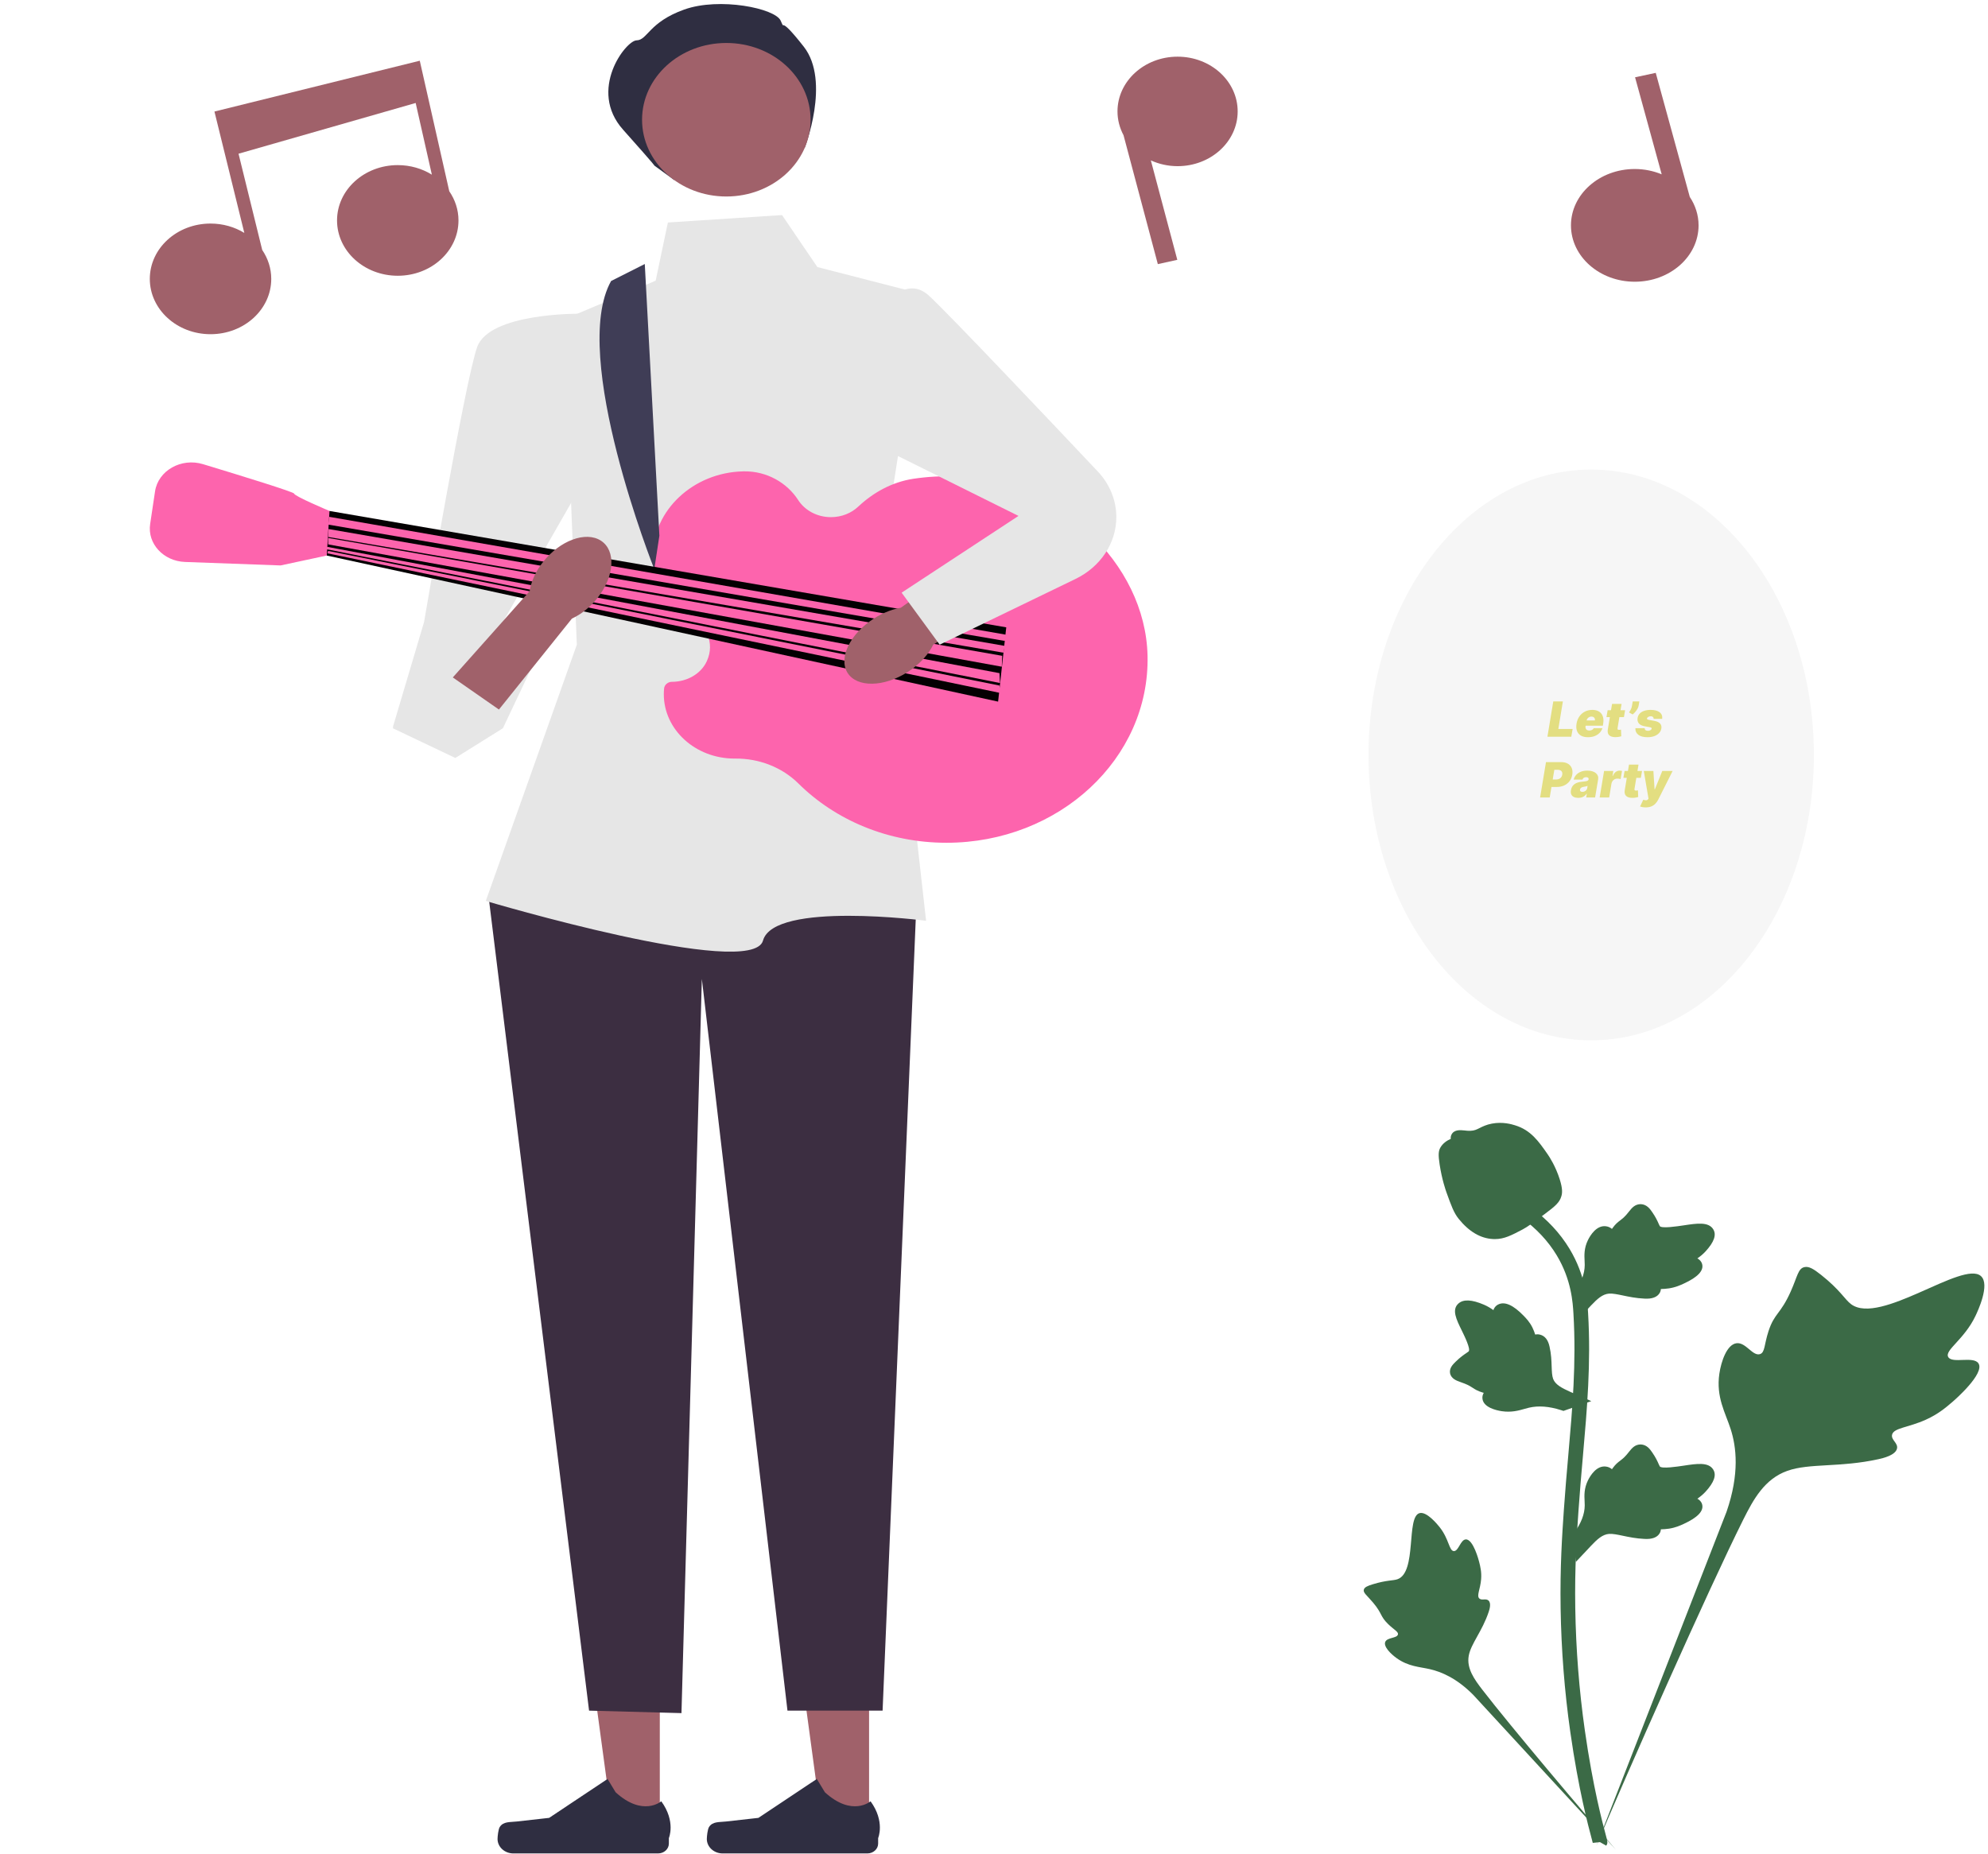 <svg width="491" height="458" viewBox="0 0 491 458" fill="none" xmlns="http://www.w3.org/2000/svg">
<rect width="491" height="458" fill="white"/>
<g id="undraw_compose_music_re_wpiw 1" clip-path="url(#clip0_0_1)">
<path id="Vector" d="M396.707 455.947L395.173 455.071L394.802 453.457L395.173 455.071L393.385 455.258C393.357 455.106 393.26 454.759 393.113 454.214C392.312 451.232 389.872 442.157 387.836 427.864C386.415 417.886 385.611 407.629 385.445 397.371C385.279 387.098 385.813 379.32 386.24 373.069C386.564 368.354 386.956 363.864 387.341 359.491C388.366 347.807 389.333 336.77 388.614 324.551C388.455 321.823 388.121 316.145 384.48 310.103C382.369 306.599 379.46 303.488 375.834 300.86L378.089 298.278C382.091 301.182 385.309 304.628 387.654 308.519C391.69 315.218 392.054 321.404 392.229 324.377C392.961 336.812 391.984 347.955 390.948 359.752C390.566 364.109 390.174 368.579 389.852 373.275C389.428 379.468 388.9 387.178 389.064 397.32C389.227 407.455 390.022 417.587 391.423 427.438C393.434 441.551 395.839 450.491 396.629 453.429C397.05 454.997 397.138 455.325 396.707 455.947V455.947Z" fill="#3B6A46"/>
<path id="Let&#226;&#128;&#153;s Party" d="M382.185 182L383.634 173.273H386.003L384.878 180.091H388.407L388.083 182H382.185ZM392.194 182.119C391.495 182.119 390.915 181.986 390.455 181.719C389.995 181.449 389.671 181.062 389.484 180.56C389.296 180.054 389.262 179.449 389.381 178.744C389.495 178.068 389.729 177.477 390.085 176.972C390.442 176.466 390.893 176.072 391.435 175.791C391.981 175.51 392.592 175.369 393.268 175.369C393.762 175.369 394.195 175.446 394.567 175.599C394.942 175.753 395.248 175.976 395.484 176.268C395.719 176.561 395.879 176.915 395.961 177.33C396.046 177.741 396.046 178.207 395.961 178.727L395.876 179.273H390.029L390.234 177.977H393.915C393.944 177.79 393.925 177.625 393.86 177.483C393.798 177.338 393.697 177.226 393.558 177.146C393.421 177.064 393.256 177.023 393.063 177.023C392.87 177.023 392.688 177.064 392.518 177.146C392.35 177.229 392.207 177.344 392.087 177.491C391.971 177.639 391.893 177.812 391.853 178.011L391.597 179.375C391.563 179.585 391.576 179.773 391.636 179.938C391.695 180.102 391.799 180.232 391.947 180.325C392.094 180.419 392.285 180.466 392.518 180.466C392.677 180.466 392.827 180.445 392.969 180.402C393.114 180.357 393.242 180.291 393.353 180.206C393.467 180.118 393.558 180.011 393.626 179.886H395.773C395.62 180.341 395.377 180.736 395.045 181.071C394.715 181.403 394.309 181.662 393.826 181.847C393.346 182.028 392.802 182.119 392.194 182.119ZM401.37 175.455L401.08 177.159H396.767L397.057 175.455H401.37ZM398.148 173.886H400.5L399.503 179.895C399.489 179.986 399.492 180.062 399.512 180.125C399.532 180.185 399.571 180.23 399.631 180.261C399.694 180.29 399.776 180.304 399.878 180.304C399.946 180.304 400.03 180.295 400.13 180.278C400.229 180.259 400.304 180.244 400.355 180.236L400.424 181.889C400.304 181.923 400.144 181.962 399.942 182.004C399.743 182.05 399.512 182.08 399.248 182.094C398.696 182.119 398.248 182.061 397.901 181.919C397.557 181.777 397.319 181.555 397.185 181.254C397.054 180.95 397.032 180.571 397.117 180.116L398.148 173.886ZM404.888 173.273L404.718 174.295C404.673 174.574 404.57 174.852 404.411 175.131C404.252 175.406 404.067 175.663 403.857 175.902C403.647 176.138 403.44 176.335 403.235 176.494L402.332 176C402.482 175.795 402.629 175.558 402.771 175.288C402.913 175.018 403.016 174.687 403.082 174.295L403.252 173.273H404.888ZM410.527 177.585H408.414C408.425 177.449 408.401 177.332 408.341 177.236C408.282 177.139 408.198 177.065 408.09 177.014C407.985 176.963 407.865 176.938 407.732 176.938C407.499 176.938 407.287 176.99 407.097 177.095C406.907 177.197 406.8 177.332 406.777 177.5C406.763 177.565 406.784 177.626 406.841 177.683C406.898 177.74 407.047 177.793 407.289 177.841L408.584 178.08C409.232 178.199 409.703 178.416 409.999 178.732C410.297 179.044 410.405 179.457 410.323 179.972C410.246 180.418 410.05 180.801 409.735 181.122C409.419 181.443 409.019 181.69 408.533 181.864C408.05 182.034 407.516 182.119 406.931 182.119C405.9 182.119 405.127 181.913 404.613 181.501C404.101 181.089 403.868 180.551 403.914 179.886H406.198C406.203 180.099 406.275 180.26 406.411 180.368C406.55 180.473 406.735 180.528 406.965 180.534C407.215 180.543 407.434 180.493 407.621 180.385C407.809 180.274 407.914 180.136 407.936 179.972C407.945 179.878 407.904 179.807 407.813 179.759C407.725 179.71 407.556 179.662 407.306 179.614L406.181 179.409C405.533 179.293 405.061 179.06 404.766 178.71C404.471 178.358 404.368 177.909 404.459 177.364C404.533 176.929 404.709 176.564 404.988 176.268C405.269 175.973 405.638 175.75 406.096 175.599C406.553 175.446 407.081 175.369 407.681 175.369C408.661 175.369 409.402 175.567 409.905 175.962C410.411 176.354 410.618 176.895 410.527 177.585ZM380.38 197L381.829 188.273H385.596C386.244 188.273 386.789 188.401 387.233 188.656C387.676 188.912 387.994 189.271 388.187 189.734C388.38 190.197 388.426 190.739 388.324 191.358C388.221 191.989 387.994 192.533 387.642 192.99C387.292 193.445 386.846 193.795 386.304 194.043C385.764 194.287 385.159 194.409 384.488 194.409H382.238L382.545 192.568H384.318C384.602 192.568 384.852 192.52 385.068 192.423C385.284 192.324 385.458 192.185 385.592 192.006C385.725 191.824 385.812 191.608 385.852 191.358C385.892 191.108 385.873 190.895 385.797 190.719C385.723 190.54 385.595 190.403 385.413 190.31C385.234 190.213 385.005 190.165 384.727 190.165H383.892L382.75 197H380.38ZM389.803 197.102C389.388 197.102 389.032 197.034 388.734 196.898C388.438 196.759 388.222 196.548 388.086 196.267C387.952 195.983 387.923 195.625 387.996 195.193C388.056 194.835 388.168 194.53 388.333 194.277C388.498 194.024 388.702 193.817 388.947 193.655C389.191 193.493 389.465 193.369 389.769 193.284C390.076 193.196 390.4 193.139 390.741 193.114C391.11 193.085 391.41 193.05 391.64 193.007C391.87 192.964 392.042 192.906 392.156 192.832C392.269 192.759 392.337 192.659 392.36 192.534V192.517C392.386 192.347 392.34 192.216 392.224 192.125C392.11 192.034 391.951 191.989 391.746 191.989C391.525 191.989 391.333 192.037 391.171 192.134C391.012 192.23 390.903 192.381 390.843 192.585H388.678C388.769 192.187 388.955 191.821 389.237 191.486C389.521 191.148 389.897 190.878 390.366 190.676C390.837 190.472 391.4 190.369 392.053 190.369C392.519 190.369 392.928 190.425 393.281 190.536C393.633 190.643 393.924 190.795 394.154 190.991C394.387 191.185 394.55 191.412 394.644 191.673C394.741 191.932 394.763 192.213 394.712 192.517L393.962 197H391.763L391.917 196.08H391.866C391.695 196.324 391.504 196.521 391.29 196.672C391.08 196.822 390.85 196.932 390.6 197C390.353 197.068 390.087 197.102 389.803 197.102ZM390.826 195.619C391.002 195.619 391.175 195.582 391.346 195.509C391.516 195.435 391.663 195.328 391.785 195.189C391.907 195.05 391.985 194.881 392.019 194.682L392.104 194.136C392.042 194.162 391.972 194.186 391.896 194.209C391.822 194.229 391.744 194.249 391.661 194.268C391.582 194.288 391.496 194.307 391.406 194.324C391.317 194.341 391.227 194.358 391.133 194.375C390.945 194.403 390.788 194.45 390.66 194.516C390.532 194.578 390.433 194.656 390.362 194.75C390.29 194.841 390.246 194.943 390.229 195.057C390.204 195.236 390.245 195.375 390.353 195.474C390.464 195.571 390.621 195.619 390.826 195.619ZM395.086 197L396.177 190.455H398.461L398.257 191.699H398.325C398.521 191.239 398.767 190.902 399.062 190.689C399.358 190.476 399.68 190.369 400.029 190.369C400.132 190.369 400.23 190.378 400.324 190.395C400.42 190.409 400.515 190.429 400.609 190.455L400.268 192.466C400.157 192.423 400.02 192.393 399.855 192.376C399.69 192.357 399.544 192.347 399.416 192.347C399.189 192.347 398.975 192.399 398.777 192.504C398.581 192.607 398.413 192.751 398.274 192.939C398.137 193.124 398.047 193.341 398.001 193.591L397.439 197H395.086ZM405.553 190.455L405.263 192.159H400.951L401.241 190.455H405.553ZM402.332 188.886H404.684L403.687 194.895C403.673 194.986 403.675 195.062 403.695 195.125C403.715 195.185 403.755 195.23 403.815 195.261C403.877 195.29 403.96 195.304 404.062 195.304C404.13 195.304 404.214 195.295 404.313 195.278C404.413 195.259 404.488 195.244 404.539 195.236L404.607 196.889C404.488 196.923 404.327 196.962 404.126 197.004C403.927 197.05 403.695 197.08 403.431 197.094C402.88 197.119 402.431 197.061 402.085 196.919C401.741 196.777 401.502 196.555 401.369 196.254C401.238 195.95 401.215 195.571 401.3 195.116L402.332 188.886ZM406.453 199.455C406.181 199.455 405.926 199.433 405.691 199.391C405.455 199.351 405.249 199.295 405.073 199.224L405.865 197.554C406.047 197.622 406.215 197.666 406.368 197.686C406.525 197.706 406.662 197.695 406.782 197.652C406.901 197.609 406.999 197.528 407.076 197.409L407.152 197.29L405.985 190.455H408.354L408.652 194.989H408.721L410.553 190.455H413.11L409.547 197.545C409.365 197.906 409.138 198.23 408.865 198.517C408.596 198.807 408.263 199.036 407.868 199.203C407.473 199.371 407.002 199.455 406.453 199.455Z" fill="#E6E065"/>
<g id="music1">
<path id="Vector_2" d="M103.676 15L52.964 27.553L60.342 57.539C57.956 56.08 55.087 55.227 51.997 55.227C43.715 55.227 37 61.346 37 68.894C37 76.441 43.715 82.56 51.997 82.56C60.28 82.56 66.995 76.441 66.995 68.894C66.995 66.27 66.169 63.828 64.763 61.747L58.913 37.973L102.662 25.439L106.663 43.148C104.262 41.66 101.363 40.788 98.239 40.788C89.957 40.788 83.242 46.907 83.242 54.455C83.242 62.002 89.957 68.121 98.239 68.121C106.522 68.121 113.237 62.002 113.237 54.455C113.237 51.803 112.395 49.337 110.961 47.241L103.676 15V15Z" fill="#A0616A"/>
</g>
<g id="music2 ">
<path id="Vector_3" d="M290.842 14C282.645 14 276 20.055 276 27.524C276 29.636 276.546 31.626 277.493 33.407L285.964 65.248L290.772 64.186L284.238 39.623C286.229 40.527 288.466 41.049 290.842 41.049C299.039 41.049 305.683 34.994 305.683 27.524C305.683 20.055 299.039 14 290.842 14V14Z" fill="#A0616A"/>
</g>
<g id="music3">
<path id="Vector_4" d="M417.346 48.647L408.937 18L403.832 19.093L410.409 43.065C408.386 42.231 406.138 41.751 403.758 41.751C395.055 41.751 388 47.984 388 55.674C388 63.363 395.055 69.596 403.758 69.596C412.461 69.596 419.516 63.363 419.516 55.674C419.516 53.107 418.717 50.712 417.346 48.647V48.647Z" fill="#A0616A"/>
</g>
<g id="lady">
<g id="rightleg">
<path id="Vector_5" d="M214.645 451.565L203.109 451.564L197.622 411.016L214.648 411.018L214.645 451.565Z" fill="#A0616A"/>
<path id="Vector_6" d="M175.122 451.326C174.762 451.878 174.573 453.657 174.573 454.298C174.573 456.268 176.326 457.866 178.488 457.866H214.214C215.689 457.866 216.885 456.776 216.885 455.432V454.076C216.885 454.076 218.652 450.003 215.014 444.982C215.014 444.982 210.491 448.913 203.734 442.756L201.741 439.466L187.317 449.079L179.322 449.976C177.572 450.172 176.021 449.946 175.122 451.326H175.122V451.326Z" fill="#2F2E41"/>
</g>
<g id="leftleg">
<path id="Vector_7" d="M162.958 451.565L151.422 451.564L145.934 411.016L162.96 411.018L162.958 451.565Z" fill="#A0616A"/>
<path id="Vector_8" d="M123.434 451.326C123.075 451.878 122.885 453.657 122.885 454.298C122.885 456.268 124.638 457.866 126.801 457.866H162.527C164.002 457.866 165.198 456.776 165.198 455.432V454.076C165.198 454.076 166.965 450.003 163.326 444.982C163.326 444.982 158.804 448.913 152.047 442.756L150.054 439.466L135.629 449.079L127.634 449.976C125.885 450.172 124.334 449.946 123.434 451.326H123.434V451.326Z" fill="#2F2E41"/>
</g>
<path id="Vector_9" d="M215.636 197.182L226.376 222.262L217.985 422.59H194.491L173.346 241.836L168.312 423.201L145.489 422.59L120.652 221.344L137.098 203.299L215.636 197.182Z" fill="#3C2E41"/>
<path id="Vector_10" d="M164.956 54.965L193.149 53.13L201.875 65.975L228.054 72.704L218.321 134.79L228.726 227.461C228.726 227.461 191.135 222.568 188.45 232.355C185.765 242.142 119.981 222.568 119.981 222.568L142.468 159.258L140.454 109.711L134.413 80.962L161.935 69.34L164.956 54.965V54.965Z" fill="#E6E6E6"/>
<path id="Vector_11" d="M165.946 168.433C169.66 168.437 173.114 166.486 174.558 163.367C175.65 161.008 175.547 158.746 174.73 156.806C174.993 156.706 175.254 156.603 175.523 156.515C175.127 156.369 174.743 156.204 174.359 156.039C173.02 153.608 170.455 151.845 167.399 151.416C163.615 147.722 161.288 142.771 161.264 137.323C161.214 126.094 171.21 116.715 183.529 116.446C183.626 116.444 183.722 116.442 183.819 116.441C189.335 116.383 194.339 119.195 197.134 123.529C198.765 126.058 201.779 127.756 205.231 127.756C207.875 127.756 210.259 126.76 211.964 125.158C215.677 121.668 220.327 119.072 225.59 118.275C229.046 117.752 232.623 117.554 236.282 117.72C261.334 118.855 282.887 139.087 283.422 161.939C284.018 187.39 261.555 208.193 233.76 208.193C219.297 208.193 206.285 202.557 197.21 193.566C193.18 189.575 187.535 187.339 181.583 187.395C181.523 187.395 181.462 187.395 181.402 187.395C171.763 187.395 163.949 180.275 163.949 171.492C163.949 171.004 163.975 170.523 164.025 170.048C164.118 169.16 164.966 168.432 165.946 168.433L165.946 168.433Z" fill="#FD64AD"/>
<path id="Vector_12" d="M83.397 128.062L81.383 126.227C81.383 126.227 72.657 122.556 72.657 121.945C72.657 121.562 59.771 117.585 50.13 114.662C44.745 113.03 39.059 116.26 38.293 121.383L37.084 129.456C36.362 134.284 40.359 138.629 45.702 138.824L69.3 139.684L80.712 137.237L83.397 128.062V128.062Z" fill="#FD64AD"/>
<path id="Vector_13" d="M150.933 69.416L159.25 65.219L162.857 132.343L161.599 140.601C161.599 140.601 140.602 87.842 150.933 69.416H150.933Z" fill="#3F3D56"/>
<g id="head">
<path id="Vector_14" d="M161.599 40.896L166.574 44.515L160.928 24.992C160.928 24.992 176.703 24.686 178.045 16.734C178.045 16.734 190.464 16.428 193.82 16.428C197.176 16.428 198.691 36.666 198.691 36.666C198.691 36.666 205.231 20.099 198.519 11.535C191.806 2.971 194.155 8.171 192.813 5.112C191.47 2.054 177.71 -0.759 168.983 2.36C160.257 5.478 159.921 9.924 157.236 9.965C154.551 10.006 145.153 22.24 153.88 32.027C162.606 41.814 161.599 40.896 161.599 40.896V40.896Z" fill="#2F2E41"/>
<path id="Vector_15" d="M179.388 48.542C190.88 48.542 200.197 40.053 200.197 29.58C200.197 19.107 190.88 10.617 179.388 10.617C167.895 10.617 158.578 19.107 158.578 29.58C158.578 40.053 167.895 48.542 179.388 48.542Z" fill="#A0616A"/>
</g>
<g id="lefthand">
<path id="Vector_16" d="M102.365 165.669L97.021 179.903L112.46 187.243L124.207 179.903L131.591 164.305L109.775 158.494" fill="#E6E6E6"/>
</g>
<path id="Vector_17" d="M143.338 77.498C143.338 77.498 120.872 77.192 117.841 85.756C114.809 94.32 104.74 153.654 104.74 153.654L97.021 179.65L131.591 164.052L124.207 153.67L148.373 111.447L143.338 77.498H143.338Z" fill="#E6E6E6"/>
<g id="strings">
<path id="Vector_18" d="M248.528 154.976L81.383 126.227L80.712 137.237L246.514 173.327L248.528 154.976Z" fill="#040002"/>
<path id="Vector_19" d="M248.192 158.34L248.591 156.816L81.339 127.679L81.047 129.591L248.192 158.34Z" fill="#FD64AD"/>
<path id="Vector_20" d="M246.98 168.729L246.85 166.292L80.783 135.087L80.64 135.684L246.98 168.729Z" fill="#FD64AD"/>
<path id="Vector_21" d="M247.809 161.234L248.192 159.564L81.157 130.695L81.047 132.649L247.809 161.234Z" fill="#FD64AD"/>
<path id="Vector_22" d="M247.426 164.701L247.521 162.01L81.026 132.891L81.047 134.484L247.426 164.701Z" fill="#FD64AD"/>
<path id="Vector_23" d="M246.977 171.171L246.85 169.351L81.033 136.096L80.884 136.692L246.977 171.171Z" fill="#FD64AD"/>
</g>
<g id="leftarm">
<path id="Vector_24" d="M134.087 138.87C132.257 141.212 131.159 143.737 130.816 146.039L111.835 167.349L123.227 175.282L141.255 152.811C143.53 151.763 145.789 149.992 147.619 147.649C151.8 142.298 152.16 135.995 148.423 133.571C144.687 131.146 138.268 133.519 134.087 138.87L134.087 138.87Z" fill="#A0616A"/>
</g>
<g id="righthand">
<path id="Vector_25" d="M225.173 165.331C227.639 163.538 229.457 161.385 230.481 159.258L255.161 143.526L246.603 133.044L222.488 150.13C219.985 150.568 217.278 151.705 214.812 153.499C209.177 157.596 206.929 163.565 209.79 166.833C212.651 170.1 219.538 169.428 225.173 165.331V165.331Z" fill="#A0616A"/>
</g>
<path id="Vector_26" d="M217.314 76.68C217.314 76.68 223.355 67.504 229.397 73.01C234.177 77.366 260.394 105.086 271.129 116.467C274.089 119.605 275.714 123.604 275.714 127.742C275.714 134.143 271.836 140.022 265.631 143.024L232.082 159.258L222.684 146.412L251.549 127.45L207.245 105.429L217.314 76.68V76.68Z" fill="#E6E6E6"/>
</g>
<g id="eclipse">
<path id="Ellipse 1" d="M448 186.5C448 225.436 423.376 257 393 257C362.624 257 338 225.436 338 186.5C338 147.564 362.624 116 393 116C423.376 116 448 147.564 448 186.5Z" fill="#D9D9D9" fill-opacity="0.24"/>
</g>
<g id="flower">
<path id="Vector_27" d="M488.644 336.803C487.425 334.93 482.15 336.936 481.18 335.235C480.214 333.541 485.115 330.96 487.915 325.063C488.42 323.999 491.602 317.298 489.246 315.23C484.781 311.31 464.349 327.485 457.199 322.192C455.629 321.031 454.533 318.711 449.784 314.946C447.894 313.449 446.752 312.772 445.646 313.024C444.077 313.381 443.953 315.294 442.271 319.057C439.748 324.699 438.255 324.358 436.785 328.859C435.694 332.201 435.943 334.144 434.659 334.522C432.842 335.058 431.169 331.514 428.866 331.831C426.516 332.155 425.096 336.282 424.647 339.372C423.805 345.17 426.142 348.996 427.437 353.02C428.844 357.392 429.68 364.041 426.429 373.454L394.257 456.056C401.359 439.106 421.925 392.643 430.567 375.377C433.062 370.392 435.816 365.337 441.472 363.341C446.917 361.42 454.396 362.567 463.93 360.474C465.043 360.23 468.133 359.514 468.522 357.857C468.843 356.488 467.026 355.724 467.305 354.442C467.68 352.722 471.254 352.701 475.646 350.716C478.743 349.317 480.672 347.653 482.331 346.222C482.832 345.79 490.267 339.297 488.644 336.803V336.803Z" fill="#3B6A46"/>
<path id="Vector_28" d="M362.068 380.288C360.707 380.293 360.265 383.231 359.07 383.174C357.878 383.117 357.902 380.18 355.534 377.227C355.107 376.694 352.415 373.337 350.622 373.794C347.223 374.66 350.039 388.465 345.125 390.136C344.047 390.503 342.481 390.324 339.083 391.362C337.731 391.775 337.037 392.091 336.854 392.658C336.593 393.462 337.588 394.07 339.129 395.908C341.44 398.664 340.826 399.233 342.826 401.19C344.311 402.642 345.43 403.091 345.263 403.775C345.027 404.742 342.635 404.467 342.142 405.589C341.638 406.733 343.451 408.559 344.986 409.652C347.866 411.701 350.601 411.76 353.142 412.342C355.903 412.974 359.725 414.519 363.857 418.688L399.065 456.911C391.985 448.843 372.893 426.239 366.087 417.393C364.122 414.839 362.194 412.148 362.751 409.043C363.287 406.053 366.063 403.039 367.686 398.171C367.876 397.603 368.382 396.014 367.602 395.362C366.957 394.824 366.021 395.416 365.411 394.921C364.593 394.257 365.613 392.653 365.811 390.116C365.951 388.327 365.611 386.984 365.319 385.829C365.231 385.481 363.879 380.282 362.068 380.288V380.288Z" fill="#3B6A46"/>
<path id="Vector_29" d="M389.218 385.842L388.398 379.172L388.773 378.666C390.506 376.328 391.39 374.045 391.4 371.877C391.402 371.533 391.385 371.188 391.367 370.837C391.296 369.446 391.208 367.716 392.197 365.7C392.752 364.576 394.311 361.974 396.654 362.296C397.285 362.377 397.762 362.641 398.124 362.95C398.177 362.873 398.232 362.795 398.29 362.712C399.02 361.697 399.598 361.262 400.155 360.844C400.582 360.522 401.024 360.19 401.717 359.404C402.021 359.059 402.258 358.757 402.457 358.502C403.063 357.732 403.855 356.815 405.251 356.831C406.743 356.895 407.524 358.019 408.041 358.763C408.966 360.09 409.384 361.046 409.662 361.681C409.763 361.913 409.877 362.174 409.936 362.254C410.416 362.898 414.324 362.296 415.796 362.077C419.102 361.575 421.963 361.14 423.141 363.04C423.986 364.399 423.359 366.196 421.221 368.525C420.554 369.249 419.846 369.8 419.217 370.232C419.738 370.515 420.205 370.95 420.394 371.632C420.839 373.249 419.314 374.869 415.863 376.454C415.006 376.85 413.852 377.378 412.235 377.632C411.473 377.752 410.788 377.781 410.201 377.797C410.188 378.106 410.109 378.441 409.902 378.785C409.296 379.8 408.034 380.283 406.133 380.167C404.041 380.067 402.318 379.703 400.798 379.384C399.471 379.107 398.328 378.872 397.43 378.927C395.765 379.049 394.482 380.264 392.977 381.838L389.218 385.842V385.842Z" fill="#3B6A46"/>
<path id="Vector_30" d="M393.022 346.13L386.15 348.544L385.518 348.342C382.596 347.407 379.948 347.208 377.645 347.748C377.279 347.834 376.917 347.937 376.549 348.041C375.09 348.457 373.277 348.973 370.886 348.612C369.552 348.408 366.394 347.694 366.142 345.547C366.067 344.971 366.226 344.483 366.463 344.086C366.367 344.059 366.271 344.03 366.168 344C364.906 343.614 364.298 343.215 363.712 342.83C363.262 342.535 362.797 342.23 361.788 341.818C361.345 341.638 360.963 341.506 360.643 341.394C359.672 341.055 358.497 340.59 358.16 339.356C357.85 338.025 358.845 337.051 359.503 336.406C360.677 335.255 361.586 334.643 362.189 334.238C362.41 334.09 362.658 333.923 362.728 333.851C363.29 333.264 361.66 329.973 361.054 328.731C359.682 325.944 358.495 323.532 360.213 322.011C361.441 320.922 363.508 321.019 366.522 322.313C367.46 322.717 368.225 323.202 368.842 323.647C369.011 323.115 369.354 322.594 370.031 322.254C371.634 321.451 373.74 322.385 376.298 325.025C376.936 325.68 377.789 326.563 378.469 327.924C378.789 328.565 378.994 329.162 379.16 329.675C379.491 329.607 379.867 329.593 380.285 329.687C381.515 329.964 382.348 330.954 382.708 332.659C383.132 334.529 383.183 336.14 383.23 337.56C383.273 338.8 383.313 339.868 383.599 340.645C384.151 342.081 385.765 342.904 387.819 343.832L393.022 346.13L393.022 346.13Z" fill="#3B6A46"/>
<path id="Vector_31" d="M389.218 326.48L388.398 319.81L388.773 319.305C390.506 316.967 391.39 314.683 391.4 312.516C391.402 312.171 391.385 311.826 391.367 311.475C391.296 310.084 391.208 308.355 392.197 306.339C392.752 305.215 394.311 302.612 396.654 302.934C397.285 303.015 397.762 303.279 398.124 303.588C398.177 303.511 398.232 303.434 398.29 303.35C399.02 302.335 399.598 301.901 400.155 301.482C400.582 301.16 401.024 300.828 401.717 300.042C402.021 299.698 402.258 299.395 402.457 299.141C403.063 298.371 403.855 297.453 405.251 297.469C406.743 297.534 407.524 298.658 408.041 299.402C408.966 300.728 409.384 301.685 409.662 302.319C409.763 302.551 409.877 302.812 409.936 302.893C410.416 303.537 414.324 302.934 415.796 302.715C419.102 302.213 421.963 301.778 423.141 303.678C423.986 305.038 423.359 306.835 421.221 309.163C420.554 309.888 419.846 310.438 419.217 310.87C419.738 311.153 420.205 311.588 420.394 312.271C420.839 313.888 419.314 315.508 415.863 317.092C415.006 317.488 413.852 318.016 412.235 318.271C411.473 318.39 410.788 318.419 410.201 318.435C410.188 318.744 410.109 319.079 409.902 319.424C409.296 320.438 408.034 320.921 406.133 320.805C404.041 320.706 402.318 320.342 400.798 320.023C399.471 319.746 398.328 319.511 397.43 319.565C395.765 319.688 394.482 320.902 392.977 322.477L389.218 326.48V326.48Z" fill="#3B6A46"/>
<path id="Vector_32" d="M369.197 306.1C369.048 306.1 368.898 306.097 368.746 306.087C365.664 305.936 362.81 304.255 360.262 301.092C359.067 299.604 358.456 297.907 357.237 294.522C357.048 294.001 356.129 291.353 355.57 287.711C355.205 285.331 355.25 284.336 355.768 283.456C356.343 282.477 357.272 281.795 358.318 281.334C358.272 281.018 358.309 280.693 358.46 280.362C359.076 278.986 360.716 279.167 361.603 279.254C362.052 279.305 362.612 279.373 363.217 279.344C364.167 279.302 364.678 279.044 365.452 278.658C366.193 278.287 367.113 277.827 368.479 277.572C371.172 277.06 373.429 277.756 374.173 277.985C378.087 279.173 380.017 281.946 382.25 285.157C382.696 285.801 384.224 288.146 385.233 291.36C385.961 293.679 385.859 294.709 385.64 295.476C385.194 297.051 384.143 297.952 381.473 299.943C378.684 302.026 377.285 303.07 376.083 303.704C373.286 305.176 371.529 306.1 369.197 306.1V306.1Z" fill="#3B6A46"/>
</g>
</g>
<defs>
<clipPath id="clip0_0_1">
<rect width="491" height="458" fill="white"/>
</clipPath>
</defs>
</svg>
